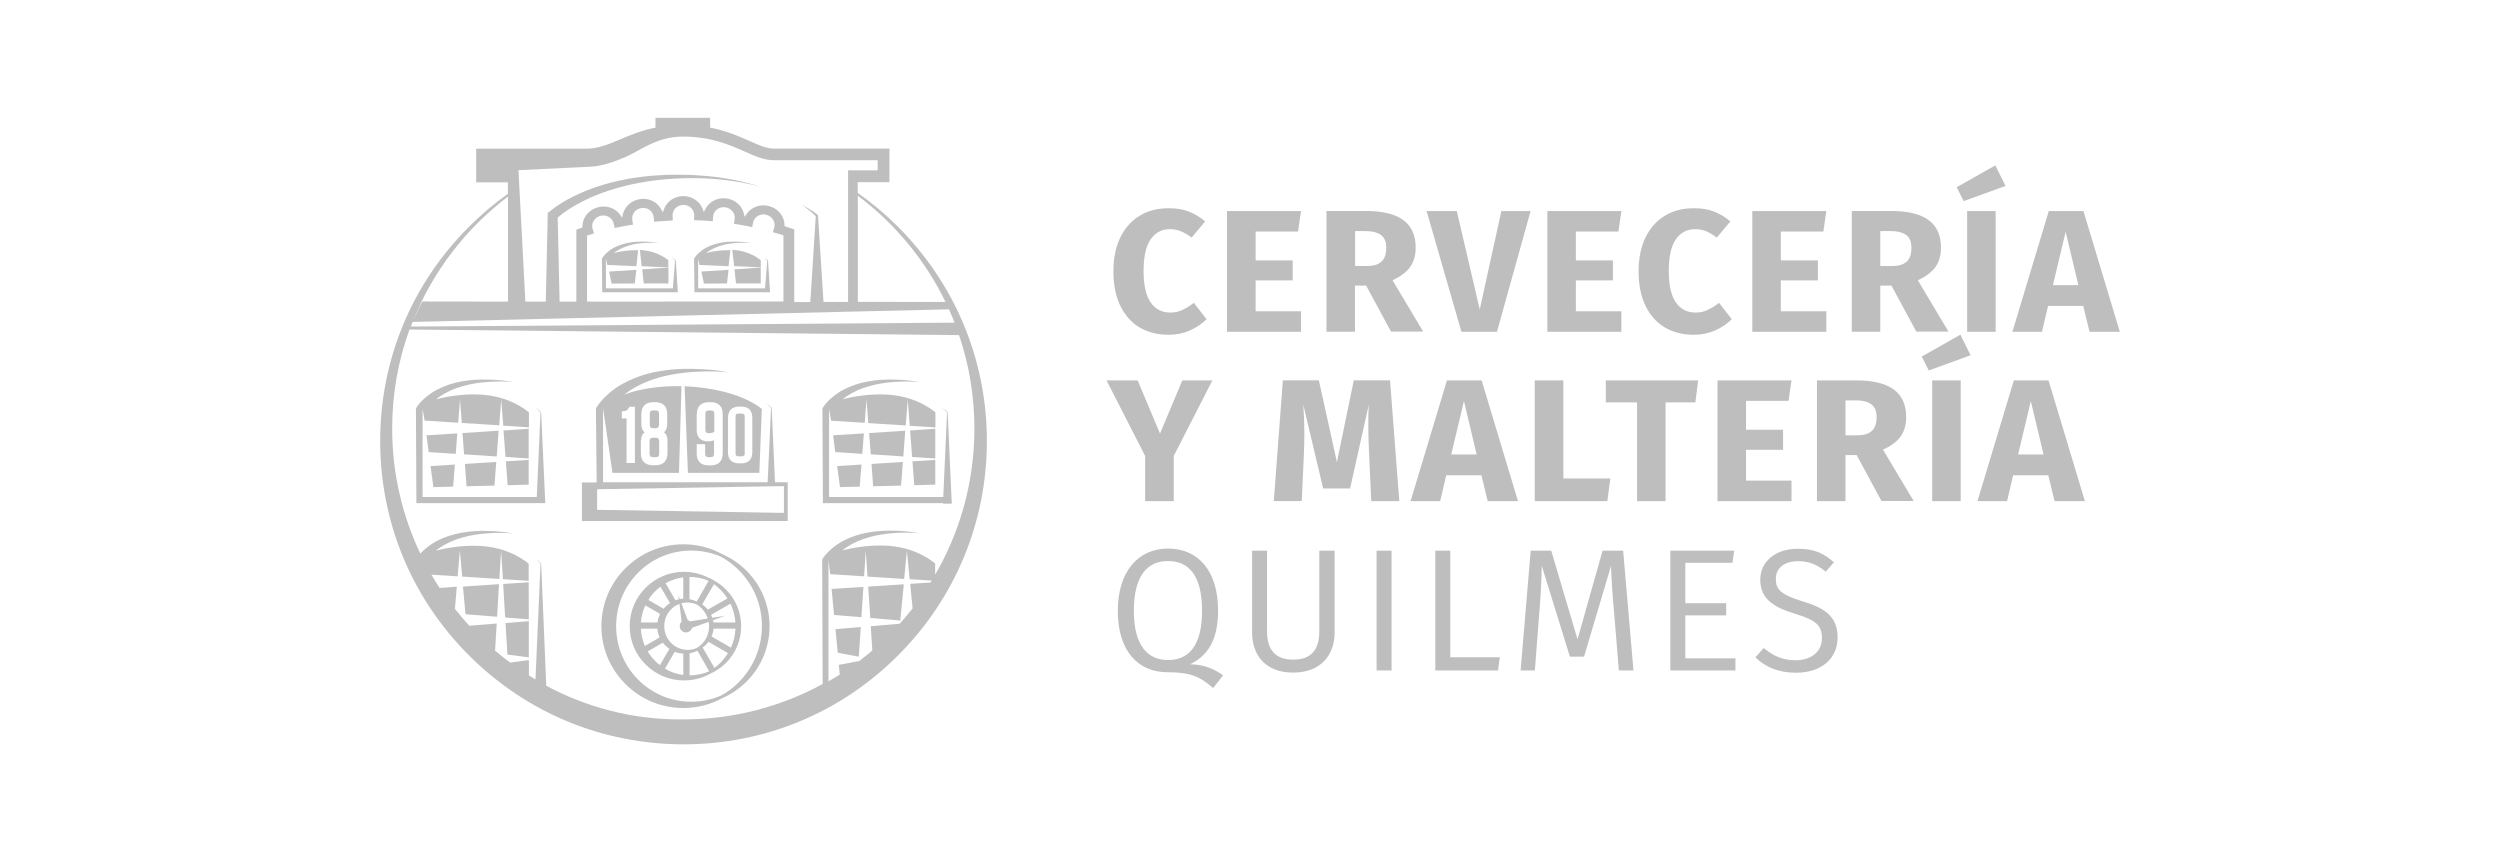 <svg width="116" height="40" viewBox="0 0 116 40" fill="none" xmlns="http://www.w3.org/2000/svg">
<g clip-path="url(#clip0_969_7152)">
<path d="M55.147 9.811C55.417 9.916 55.676 10.065 55.918 10.274L55.29 11.024C55.124 10.898 54.959 10.798 54.799 10.732C54.639 10.666 54.463 10.633 54.281 10.633C53.906 10.633 53.608 10.793 53.388 11.107C53.167 11.427 53.062 11.918 53.062 12.579C53.062 13.23 53.173 13.715 53.388 14.029C53.608 14.343 53.911 14.503 54.297 14.503C54.502 14.503 54.689 14.465 54.854 14.387C55.02 14.31 55.202 14.2 55.395 14.051L55.984 14.812C55.775 15.021 55.521 15.192 55.218 15.33C54.92 15.463 54.59 15.534 54.226 15.534C53.708 15.534 53.261 15.418 52.875 15.192C52.495 14.966 52.197 14.63 51.982 14.189C51.767 13.742 51.662 13.208 51.662 12.585C51.662 11.978 51.772 11.449 51.987 11.008C52.208 10.567 52.506 10.23 52.892 10.004C53.278 9.773 53.713 9.663 54.204 9.663C54.562 9.657 54.871 9.707 55.147 9.811Z" fill="#BEBEBE"/>
<path d="M60.367 9.795L60.23 10.743H58.261V12.083H59.981V13.009H58.261V14.443H60.367V15.396H56.933V9.795H60.367Z" fill="#BEBEBE"/>
<path d="M63.389 13.252H62.871V15.392H61.548V9.79H63.384C64.15 9.79 64.724 9.928 65.109 10.209C65.495 10.49 65.688 10.92 65.688 11.494C65.688 11.852 65.6 12.155 65.429 12.392C65.258 12.629 64.983 12.833 64.613 13.004L66.036 15.386H64.542L63.389 13.252ZM62.877 12.343H63.433C63.731 12.343 63.952 12.277 64.1 12.139C64.249 12.006 64.321 11.791 64.321 11.499C64.321 11.229 64.244 11.03 64.084 10.909C63.924 10.788 63.681 10.722 63.351 10.722H62.877V12.343Z" fill="#BEBEBE"/>
<path d="M71.019 9.795L69.459 15.396H67.811L66.195 9.795H67.596L68.66 14.36L69.663 9.795H71.019Z" fill="#BEBEBE"/>
<path d="M75.232 9.795L75.094 10.743H73.12V12.083H74.84V13.009H73.12V14.443H75.232V15.396H71.797V9.795H75.232Z" fill="#BEBEBE"/>
<path d="M79.516 9.811C79.786 9.916 80.045 10.065 80.287 10.274L79.659 11.024C79.494 10.898 79.328 10.798 79.168 10.732C79.008 10.666 78.832 10.633 78.65 10.633C78.275 10.633 77.977 10.793 77.757 11.107C77.536 11.427 77.432 11.918 77.432 12.579C77.432 13.23 77.542 13.715 77.757 14.029C77.977 14.343 78.281 14.503 78.667 14.503C78.871 14.503 79.058 14.465 79.223 14.387C79.389 14.31 79.571 14.2 79.764 14.051L80.354 14.812C80.144 15.021 79.891 15.192 79.587 15.33C79.29 15.463 78.959 15.534 78.595 15.534C78.077 15.534 77.63 15.418 77.244 15.192C76.864 14.966 76.566 14.63 76.351 14.189C76.136 13.742 76.031 13.208 76.031 12.585C76.031 11.978 76.141 11.449 76.356 11.008C76.577 10.567 76.875 10.23 77.261 10.004C77.647 9.773 78.082 9.663 78.573 9.663C78.931 9.657 79.246 9.707 79.516 9.811Z" fill="#BEBEBE"/>
<path d="M84.741 9.795L84.604 10.743H82.63V12.083H84.35V13.009H82.63V14.443H84.741V15.396H81.307V9.795H84.741Z" fill="#BEBEBE"/>
<path d="M87.763 13.252H87.245V15.392H85.922V9.79H87.758C88.524 9.79 89.097 9.928 89.484 10.209C89.869 10.49 90.062 10.92 90.062 11.494C90.062 11.852 89.974 12.155 89.803 12.392C89.632 12.629 89.357 12.833 88.987 13.004L90.41 15.386H88.916L87.763 13.252ZM87.245 12.343H87.802C88.1 12.343 88.32 12.277 88.469 12.139C88.618 12.006 88.689 11.791 88.689 11.499C88.689 11.229 88.612 11.03 88.453 10.909C88.293 10.788 88.05 10.722 87.719 10.722H87.245V12.343Z" fill="#BEBEBE"/>
<path d="M92.582 7.673L93.056 8.627L91.115 9.332L90.79 8.687L92.582 7.673ZM92.598 15.397H91.275V9.795H92.598V15.397Z" fill="#BEBEBE"/>
<path d="M96.954 15.396L96.662 14.194H95.03L94.749 15.396H93.376L95.063 9.795H96.673L98.36 15.396H96.954ZM95.256 13.23H96.436L95.846 10.754L95.256 13.23Z" fill="#BEBEBE"/>
<path d="M56.255 17.651L54.463 21.152V23.253H53.135V21.158L51.343 17.651H52.787L53.824 20.116L54.86 17.651H56.255Z" fill="#BEBEBE"/>
<path d="M64.927 23.253H63.626L63.527 21.065C63.5 20.541 63.489 20.078 63.489 19.664C63.489 19.35 63.494 19.058 63.511 18.777L62.645 22.664H61.394L60.473 18.777C60.506 19.245 60.522 19.686 60.522 20.1C60.522 20.414 60.517 20.739 60.5 21.076L60.401 23.248H59.105L59.525 17.646H61.195L62.033 21.445L62.816 17.646H64.498L64.927 23.253Z" fill="#BEBEBE"/>
<path d="M69.029 23.253L68.737 22.051H67.105L66.824 23.253H65.451L67.138 17.651H68.748L70.435 23.253H69.029ZM67.337 21.086H68.517L67.927 18.611L67.337 21.086Z" fill="#BEBEBE"/>
<path d="M72.541 17.651V22.2H74.718L74.581 23.253H71.212V17.651H72.541Z" fill="#BEBEBE"/>
<path d="M78.793 17.651L78.666 18.671H77.282V23.253H75.959V18.671H74.509V17.651H78.793Z" fill="#BEBEBE"/>
<path d="M83.126 17.651L82.988 18.6H81.015V19.939H82.735V20.871H81.015V22.299H83.126V23.253H79.691V17.651H83.126Z" fill="#BEBEBE"/>
<path d="M86.148 21.114H85.63V23.253H84.307V17.651H86.143C86.909 17.651 87.482 17.789 87.868 18.07C88.254 18.352 88.447 18.782 88.447 19.355C88.447 19.713 88.359 20.017 88.188 20.254C88.017 20.491 87.741 20.695 87.372 20.866L88.794 23.247H87.3L86.148 21.114ZM85.63 20.198H86.187C86.484 20.198 86.705 20.132 86.854 19.994C87.003 19.862 87.074 19.647 87.074 19.355C87.074 19.085 86.997 18.886 86.837 18.765C86.677 18.644 86.435 18.578 86.104 18.578H85.63V20.198Z" fill="#BEBEBE"/>
<path d="M90.961 15.529L91.435 16.483L89.494 17.189L89.169 16.544L90.961 15.529ZM90.977 23.253H89.654V17.652H90.977V23.253Z" fill="#BEBEBE"/>
<path d="M95.333 23.253L95.041 22.051H93.409L93.128 23.253H91.755L93.442 17.651H95.052L96.739 23.253H95.333ZM93.64 21.086H94.82L94.23 18.611L93.64 21.086Z" fill="#BEBEBE"/>
<path d="M56.751 31.336L56.288 31.926C55.665 31.369 55.18 31.192 54.176 31.192C52.809 31.192 51.866 30.206 51.866 28.348C51.866 26.512 52.82 25.453 54.193 25.453C55.577 25.453 56.519 26.462 56.519 28.337C56.519 29.737 56.012 30.437 55.218 30.823C55.852 30.829 56.343 31.038 56.751 31.336ZM54.193 30.625C55.163 30.625 55.775 29.963 55.775 28.337C55.775 26.71 55.169 26.032 54.193 26.032C53.239 26.032 52.611 26.71 52.611 28.342C52.611 29.963 53.256 30.625 54.193 30.625Z" fill="#BEBEBE"/>
<path d="M61.927 29.339C61.927 30.431 61.249 31.208 60.003 31.208C58.741 31.208 58.096 30.431 58.096 29.339V25.552H58.79V29.284C58.79 30.155 59.176 30.607 60.003 30.607C60.836 30.607 61.216 30.155 61.216 29.284V25.552H61.927V29.339Z" fill="#BEBEBE"/>
<path d="M64.569 25.552H63.874V31.109H64.569V25.552Z" fill="#BEBEBE"/>
<path d="M67.292 30.497H69.591L69.509 31.109H66.598V25.552H67.292V30.497Z" fill="#BEBEBE"/>
<path d="M75.793 31.109H75.115L74.906 28.562C74.823 27.68 74.762 26.726 74.751 26.258L73.5 30.47H72.844L71.537 26.252C71.531 26.881 71.482 27.779 71.41 28.606L71.217 31.109H70.556L71.024 25.552H71.978L73.197 29.665L74.36 25.552H75.314L75.793 31.109Z" fill="#BEBEBE"/>
<path d="M80.386 26.114H78.198V27.989H80.094V28.556H78.198V30.547H80.524V31.109H77.503V25.552H80.464L80.386 26.114Z" fill="#BEBEBE"/>
<path d="M85.094 26.093L84.714 26.523C84.295 26.181 83.904 26.038 83.435 26.038C82.845 26.038 82.398 26.319 82.398 26.865C82.398 27.355 82.636 27.592 83.633 27.901C84.549 28.177 85.265 28.53 85.265 29.572C85.265 30.542 84.538 31.215 83.319 31.215C82.525 31.215 81.913 30.95 81.45 30.503L81.836 30.068C82.255 30.415 82.691 30.636 83.308 30.636C83.986 30.636 84.538 30.288 84.538 29.599C84.538 29.026 84.262 28.772 83.308 28.485C82.216 28.155 81.676 27.741 81.676 26.892C81.676 26.06 82.388 25.464 83.396 25.464C84.168 25.453 84.642 25.679 85.094 26.093Z" fill="#BEBEBE"/>
<path d="M38.871 30.288L39.847 30.47L39.941 29.092L38.767 29.191L38.871 30.288Z" fill="#BEBEBE"/>
<path d="M38.701 28.535L39.969 28.639L40.062 27.233L38.585 27.327L38.701 28.535Z" fill="#BEBEBE"/>
<path d="M40.382 28.673L41.772 28.794L41.937 27.112L40.283 27.217L40.382 28.673Z" fill="#BEBEBE"/>
<path d="M23.456 28.91L23.544 30.37L24.537 30.503V28.821L23.456 28.91Z" fill="#BEBEBE"/>
<path d="M21.598 28.501L23.065 28.617L23.153 27.106L21.482 27.217L21.598 28.501Z" fill="#BEBEBE"/>
<path d="M24.531 27.019L23.346 27.096L23.439 28.651L24.537 28.739L24.531 27.019Z" fill="#BEBEBE"/>
<path d="M33.534 25.724C32.977 25.415 32.355 25.255 31.704 25.255C30.689 25.255 29.736 25.652 29.019 26.369C28.302 27.085 27.905 28.039 27.905 29.053C27.905 30.068 28.302 31.022 29.019 31.738C29.736 32.455 30.689 32.852 31.704 32.852C32.355 32.852 32.983 32.687 33.534 32.384C33.942 32.202 34.317 31.948 34.642 31.623C35.326 30.939 35.707 30.024 35.707 29.053C35.707 28.083 35.326 27.174 34.642 26.484C34.317 26.159 33.942 25.905 33.534 25.724ZM34.284 31.65C34.036 31.898 33.766 32.108 33.468 32.268C33.033 32.461 32.564 32.56 32.073 32.56C31.142 32.56 30.27 32.196 29.609 31.535C28.953 30.873 28.589 29.991 28.589 29.053C28.589 28.116 28.953 27.234 29.609 26.573C30.265 25.911 31.142 25.547 32.073 25.547C32.559 25.547 33.033 25.646 33.468 25.839C33.766 26.005 34.036 26.214 34.284 26.457C34.973 27.151 35.354 28.072 35.354 29.053C35.348 30.035 34.968 30.956 34.284 31.65Z" fill="#BEBEBE"/>
<path d="M33.154 26.947C33.088 26.903 33.016 26.869 32.95 26.831L32.945 26.842C32.581 26.643 32.167 26.533 31.737 26.533C31.065 26.533 30.436 26.792 29.957 27.272C29.482 27.746 29.218 28.38 29.218 29.053C29.218 29.725 29.477 30.354 29.957 30.834C30.431 31.308 31.065 31.572 31.737 31.572C32.167 31.572 32.581 31.468 32.95 31.264C33.22 31.142 33.468 30.977 33.684 30.762C34.136 30.31 34.389 29.703 34.389 29.058C34.389 28.413 34.141 27.812 33.684 27.355C33.524 27.189 33.347 27.057 33.154 26.947ZM31.991 26.77C31.997 26.77 31.997 26.77 31.991 26.77C32.305 26.77 32.603 26.831 32.879 26.952L32.327 27.912C32.222 27.862 32.107 27.823 31.991 27.801V26.77ZM31.892 27.956C32.041 27.956 32.184 27.989 32.316 28.044C32.404 28.093 32.493 28.16 32.564 28.237C32.691 28.369 32.785 28.529 32.84 28.7L32.019 28.832C31.985 28.805 31.952 28.783 31.908 28.772L31.616 27.989C31.71 27.967 31.798 27.956 31.892 27.956ZM31.704 26.787V27.779C31.649 27.779 31.599 27.79 31.544 27.796L31.478 27.614L31.5 27.807C31.445 27.818 31.39 27.834 31.34 27.851L30.883 27.062C31.136 26.919 31.418 26.825 31.704 26.787ZM30.398 27.437C30.475 27.36 30.558 27.288 30.646 27.222L31.087 27.983C31.01 28.033 30.938 28.088 30.877 28.154C30.85 28.182 30.817 28.215 30.795 28.248L30.089 27.84C30.166 27.691 30.276 27.559 30.398 27.437ZM29.94 28.088L30.629 28.485C30.569 28.606 30.524 28.744 30.508 28.882H29.736C29.758 28.601 29.83 28.336 29.94 28.088ZM29.924 29.974C29.813 29.72 29.747 29.45 29.736 29.169H30.502C30.513 29.312 30.552 29.45 30.607 29.576L29.924 29.974ZM30.398 30.668C30.265 30.536 30.149 30.387 30.056 30.227L30.756 29.819C30.789 29.863 30.828 29.913 30.872 29.951C30.932 30.012 30.993 30.062 31.059 30.106L30.624 30.861C30.541 30.806 30.469 30.74 30.398 30.668ZM31.704 31.319C31.401 31.28 31.114 31.181 30.855 31.026L31.307 30.244C31.434 30.293 31.566 30.321 31.704 30.326V31.319ZM31.136 29.83C30.932 29.621 30.822 29.345 30.822 29.053C30.822 28.761 30.932 28.485 31.136 28.275C31.247 28.16 31.379 28.071 31.528 28.022L31.627 28.843C31.572 28.898 31.539 28.97 31.539 29.053C31.539 29.213 31.671 29.345 31.831 29.345C31.963 29.345 32.079 29.251 32.112 29.13L32.884 28.854C32.895 28.921 32.901 28.987 32.901 29.058C32.901 29.367 32.785 29.654 32.575 29.874C32.498 29.951 32.416 30.018 32.327 30.067C32.195 30.128 32.052 30.155 31.903 30.155C31.605 30.15 31.34 30.034 31.136 29.83ZM32.906 31.148C32.625 31.269 32.316 31.335 32.002 31.335H31.997V30.31C32.123 30.288 32.245 30.249 32.36 30.189L32.906 31.148ZM33.435 30.745C33.347 30.834 33.254 30.916 33.149 30.988L32.603 30.045C32.658 30.007 32.708 29.962 32.757 29.918C32.801 29.874 32.84 29.83 32.873 29.78L33.777 30.304C33.684 30.459 33.568 30.608 33.435 30.745ZM33.915 30.051L33.016 29.532C33.066 29.417 33.099 29.295 33.11 29.169H34.125C34.114 29.477 34.042 29.775 33.915 30.051ZM34.125 28.882H33.105C33.099 28.849 33.094 28.81 33.083 28.777L33.656 28.568L33.05 28.667C33.033 28.617 33.016 28.573 32.994 28.529L33.893 28.011C34.025 28.281 34.102 28.573 34.125 28.882ZM32.846 28.286C32.818 28.253 32.79 28.22 32.757 28.193C32.702 28.138 32.642 28.088 32.581 28.049L33.127 27.107C33.237 27.184 33.336 27.272 33.435 27.371C33.557 27.492 33.661 27.625 33.755 27.768L32.846 28.286Z" fill="#BEBEBE"/>
<path d="M30.325 19.873H30.397C30.524 19.873 30.579 19.818 30.579 19.686V19.206C30.579 19.085 30.529 19.041 30.408 19.041H30.32C30.198 19.041 30.149 19.085 30.149 19.206V19.686C30.143 19.818 30.198 19.873 30.325 19.873Z" fill="#BEBEBE"/>
<path d="M30.31 21.213H30.42C30.541 21.213 30.585 21.169 30.585 21.047V20.485C30.585 20.358 30.536 20.309 30.403 20.309H30.321C30.188 20.309 30.139 20.358 30.139 20.485V21.047C30.144 21.169 30.188 21.213 30.31 21.213Z" fill="#BEBEBE"/>
<path d="M35.96 22.376L35.806 18.93V18.925L35.8 18.919L35.767 18.886C35.756 18.875 35.745 18.864 35.734 18.853C35.712 18.831 35.684 18.814 35.662 18.792C35.613 18.754 35.558 18.721 35.508 18.682C35.558 18.721 35.607 18.759 35.651 18.803C35.673 18.826 35.695 18.848 35.718 18.87C35.728 18.881 35.739 18.892 35.751 18.903L35.778 18.93L35.618 22.376H33.986H27.982V18.93L28.418 21.941H31.505L31.621 17.921C31.544 17.921 31.467 17.916 31.395 17.916C30.794 17.916 30.226 17.976 29.703 18.092C29.449 18.147 29.201 18.219 28.969 18.307C28.991 18.291 29.013 18.269 29.041 18.252C29.069 18.235 29.09 18.213 29.118 18.197L29.195 18.142C29.41 17.998 29.636 17.877 29.873 17.772C30.11 17.668 30.359 17.579 30.618 17.508C30.744 17.469 30.871 17.442 31.004 17.414C31.136 17.392 31.263 17.359 31.395 17.342C31.66 17.298 31.924 17.276 32.194 17.254L32.597 17.238C32.729 17.232 32.867 17.232 32.999 17.232C33.27 17.232 33.54 17.249 33.81 17.276C33.545 17.221 33.275 17.183 33.005 17.16C32.867 17.149 32.735 17.138 32.597 17.133L32.189 17.116C31.919 17.111 31.643 17.111 31.367 17.133C31.23 17.138 31.092 17.155 30.954 17.172C30.816 17.188 30.678 17.21 30.546 17.232C30 17.331 29.46 17.502 28.958 17.772L28.864 17.822C28.831 17.839 28.804 17.861 28.771 17.877C28.71 17.916 28.649 17.954 28.589 17.993C28.473 18.076 28.352 18.158 28.247 18.258C28.137 18.351 28.032 18.456 27.933 18.566C27.883 18.622 27.834 18.682 27.789 18.743L27.756 18.787L27.723 18.837C27.712 18.853 27.701 18.87 27.69 18.886L27.674 18.914L27.663 18.93L27.657 18.936L27.651 18.947L27.685 22.387H27.001V24.173H36.55V22.376H35.96ZM29.747 20.441C29.747 20.264 29.796 20.143 29.907 20.066C29.807 19.978 29.758 19.84 29.758 19.663V19.222C29.758 19.041 29.807 18.903 29.901 18.803C29.995 18.71 30.138 18.66 30.32 18.66H30.403C30.579 18.66 30.722 18.71 30.816 18.803C30.915 18.903 30.959 19.041 30.959 19.217V19.658C30.959 19.84 30.91 19.972 30.811 20.06C30.915 20.138 30.971 20.264 30.971 20.435V21.025C30.971 21.207 30.921 21.345 30.827 21.444C30.733 21.538 30.59 21.588 30.408 21.588H30.298C30.116 21.588 29.978 21.538 29.879 21.444C29.785 21.351 29.736 21.207 29.736 21.025V20.441H29.747ZM28.853 19.09L28.975 19.074C29.069 19.057 29.102 19.035 29.151 18.963L29.212 18.875H29.46V21.483H29.074V19.415H28.853V19.09ZM36.374 23.798L27.707 23.655V22.701L35.833 22.564H35.96L36.374 22.558V23.798Z" fill="#BEBEBE"/>
<path d="M34.29 21.174H34.395C34.516 21.174 34.554 21.141 34.554 21.036V19.322C34.554 19.223 34.516 19.189 34.395 19.189H34.29C34.169 19.189 34.13 19.223 34.13 19.322V21.036C34.135 21.141 34.174 21.174 34.29 21.174Z" fill="#BEBEBE"/>
<path d="M32.9 20.1C33 20.1 33.093 20.072 33.143 20.034V19.212C33.143 19.091 33.099 19.047 32.978 19.047H32.895C32.774 19.047 32.73 19.091 32.73 19.212V19.929C32.73 20.05 32.774 20.1 32.9 20.1Z" fill="#BEBEBE"/>
<path d="M31.919 21.941H35.233L35.348 18.975C35.227 18.876 34.99 18.705 34.62 18.534C33.849 18.175 32.796 17.966 31.765 17.922L31.919 21.941ZM33.782 19.377C33.782 19.212 33.827 19.085 33.915 18.997C34.003 18.909 34.135 18.865 34.295 18.865H34.395C34.56 18.865 34.687 18.909 34.775 18.997C34.863 19.085 34.907 19.212 34.907 19.377V20.987C34.907 21.153 34.863 21.279 34.775 21.368C34.687 21.456 34.56 21.5 34.395 21.5H34.295C34.13 21.5 33.998 21.456 33.909 21.368C33.821 21.279 33.777 21.153 33.777 20.982V19.377H33.782ZM32.333 19.218C32.333 19.036 32.382 18.898 32.476 18.804C32.57 18.71 32.713 18.661 32.895 18.661H32.978C33.154 18.661 33.297 18.71 33.391 18.804C33.49 18.898 33.534 19.041 33.534 19.218V21.031C33.534 21.213 33.485 21.351 33.391 21.45C33.297 21.544 33.154 21.594 32.972 21.594H32.889C32.707 21.594 32.564 21.55 32.47 21.456C32.377 21.362 32.327 21.224 32.327 21.048V20.612H32.718V21.048C32.718 21.169 32.763 21.213 32.884 21.213H32.967C33.088 21.213 33.132 21.169 33.132 21.048V20.43C33.044 20.463 32.95 20.48 32.856 20.48H32.84C32.52 20.48 32.327 20.287 32.327 19.967V19.218H32.333Z" fill="#BEBEBE"/>
<path d="M41.661 10.516C41.082 9.937 40.459 9.413 39.798 8.95V8.454H41.27V6.894H35.894C35.574 6.894 35.221 6.739 34.775 6.541C34.295 6.326 33.689 6.061 32.906 5.912H32.95V5.466H30.414V5.912H30.458C29.78 6.045 29.245 6.265 28.76 6.475C28.22 6.701 27.751 6.899 27.211 6.899H22.094V8.46H23.566V8.994C22.927 9.446 22.32 9.959 21.758 10.527C19.101 13.173 17.64 16.702 17.64 20.462C17.64 24.222 19.101 27.756 21.764 30.413C24.421 33.071 27.955 34.537 31.715 34.537C35.475 34.537 39.009 33.076 41.667 30.413C44.324 27.756 45.791 24.222 45.791 20.462C45.791 16.702 44.318 13.173 41.661 10.516ZM44.032 14.353C44.126 14.557 44.208 14.761 44.291 14.971L19.062 15.153C19.09 15.081 19.117 15.009 19.145 14.938L44.032 14.353ZM27.238 10.93C27.332 10.902 27.426 10.869 27.52 10.841L27.564 10.83L27.497 10.621C27.459 10.499 27.475 10.373 27.536 10.262C27.602 10.141 27.724 10.053 27.861 10.014C27.905 10.003 27.95 9.998 27.994 9.998C28.225 9.998 28.424 10.152 28.473 10.367L28.523 10.582C28.589 10.566 28.677 10.549 28.705 10.543C28.909 10.499 29.118 10.461 29.328 10.428L29.372 10.422L29.339 10.207C29.317 10.086 29.35 9.959 29.422 9.854C29.504 9.744 29.625 9.672 29.769 9.65C29.791 9.645 29.813 9.645 29.841 9.645C30.1 9.645 30.309 9.832 30.331 10.075L30.353 10.29C30.419 10.284 30.513 10.273 30.541 10.273C30.728 10.257 30.921 10.246 31.109 10.235L31.219 10.229L31.208 10.009C31.202 9.882 31.246 9.761 31.335 9.667C31.428 9.568 31.561 9.513 31.71 9.507C31.853 9.507 31.985 9.562 32.079 9.661C32.167 9.755 32.217 9.876 32.211 9.998L32.206 10.218C32.272 10.218 32.366 10.224 32.393 10.224C32.586 10.229 32.774 10.24 32.961 10.257L33.071 10.268L33.088 10.047C33.104 9.805 33.325 9.612 33.579 9.612C33.601 9.612 33.623 9.612 33.645 9.617C33.788 9.634 33.909 9.706 33.998 9.816C34.075 9.921 34.108 10.042 34.086 10.169L34.053 10.384C34.119 10.395 34.207 10.406 34.235 10.411C34.422 10.444 34.615 10.477 34.797 10.516L34.902 10.538L34.946 10.323C34.99 10.102 35.188 9.948 35.425 9.948C35.47 9.948 35.514 9.954 35.552 9.965C35.69 9.998 35.811 10.086 35.878 10.207C35.944 10.318 35.96 10.45 35.922 10.566L35.861 10.775C35.927 10.792 36.015 10.819 36.043 10.825C36.148 10.858 36.252 10.885 36.352 10.918V13.989L27.238 13.995V10.93ZM43.872 14.011L39.803 14.006V9.083C41.518 10.367 42.924 12.06 43.872 14.011ZM29.008 7.291C29.708 6.993 30.469 6.337 31.682 6.337C32.989 6.337 33.86 6.723 34.554 7.032C35.04 7.247 35.459 7.434 35.894 7.434H40.724V7.903H39.406H39.351V8.178V14.011H38.21L37.956 10.003V9.976L37.94 9.965C37.708 9.788 37.46 9.639 37.212 9.507C37.438 9.667 37.658 9.838 37.851 10.031L37.598 14.017H36.853V10.648H36.848V10.643L36.804 10.626C36.688 10.588 36.572 10.549 36.456 10.511L36.401 10.494V10.439C36.396 10.025 36.093 9.661 35.663 9.557C35.58 9.535 35.497 9.529 35.42 9.529C35.111 9.529 34.825 9.672 34.654 9.915L34.554 10.058L34.51 9.893C34.417 9.529 34.091 9.253 33.694 9.204C33.656 9.198 33.612 9.198 33.573 9.198C33.215 9.198 32.895 9.386 32.74 9.683L32.658 9.838L32.597 9.678C32.459 9.331 32.101 9.099 31.704 9.099C31.307 9.099 30.949 9.336 30.816 9.689L30.756 9.854L30.673 9.7C30.513 9.408 30.199 9.226 29.846 9.226C29.802 9.226 29.758 9.231 29.714 9.237C29.317 9.287 28.991 9.568 28.903 9.932L28.865 10.102L28.765 9.959C28.6 9.722 28.313 9.584 28.005 9.584C27.922 9.584 27.834 9.595 27.751 9.617C27.321 9.728 27.023 10.091 27.023 10.505V10.56L26.968 10.577C26.907 10.593 26.852 10.615 26.792 10.637L26.748 10.654V10.659H26.742V13.995H25.965L25.877 10.097C26.147 9.865 26.455 9.656 26.781 9.479C27.134 9.281 27.508 9.11 27.894 8.967C28.666 8.68 29.477 8.493 30.298 8.382C30.712 8.327 31.125 8.294 31.539 8.278C31.952 8.261 32.371 8.261 32.79 8.283C33.623 8.327 34.455 8.443 35.266 8.658C34.466 8.404 33.639 8.245 32.801 8.167C32.382 8.129 31.963 8.107 31.539 8.107C31.12 8.101 30.695 8.118 30.276 8.151C29.433 8.222 28.595 8.377 27.784 8.636C27.376 8.768 26.979 8.928 26.593 9.121C26.207 9.314 25.838 9.535 25.491 9.821L25.413 9.882V9.992L25.325 13.995H24.377L24.057 7.897L27.205 7.743C27.861 7.743 28.44 7.533 29.008 7.291ZM23.572 9.121V13.995L19.597 13.989C19.442 14.243 19.294 14.623 19.161 14.899C20.082 12.589 21.62 10.599 23.572 9.121ZM19.613 25.915C19.63 25.948 19.646 25.975 19.663 26.008C19.646 25.981 19.63 25.948 19.613 25.915ZM19.812 26.3C19.878 26.422 19.944 26.549 20.016 26.67C19.944 26.543 19.878 26.422 19.812 26.3ZM21.769 29.046C21.791 29.068 21.813 29.09 21.835 29.118C21.808 29.09 21.791 29.068 21.769 29.046ZM21.984 29.272C22.006 29.294 22.028 29.316 22.05 29.344C22.028 29.322 22.006 29.294 21.984 29.272ZM22.061 29.355C22.083 29.377 22.1 29.393 22.122 29.416C22.1 29.393 22.078 29.371 22.061 29.355ZM22.133 29.427C22.149 29.443 22.172 29.465 22.188 29.482C22.172 29.465 22.155 29.449 22.133 29.427ZM22.205 29.498C22.254 29.542 22.298 29.592 22.348 29.636C22.298 29.592 22.249 29.542 22.205 29.498ZM22.425 29.713C22.497 29.785 22.574 29.851 22.651 29.923C22.574 29.851 22.502 29.785 22.425 29.713ZM22.657 29.923C22.762 30.016 22.861 30.105 22.965 30.193C22.861 30.105 22.756 30.016 22.657 29.923ZM23.991 30.987C24.173 31.114 24.355 31.235 24.542 31.351C24.349 31.235 24.167 31.108 23.991 30.987ZM25.226 31.753C25.265 31.775 25.303 31.797 25.347 31.819L25.11 26.157V26.152L25.105 26.146L25.072 26.113C25.061 26.102 25.049 26.091 25.038 26.08C25.016 26.058 24.989 26.041 24.967 26.019C24.917 25.981 24.862 25.948 24.812 25.909C24.862 25.948 24.912 25.986 24.956 26.03C24.978 26.052 25 26.075 25.022 26.096C25.033 26.108 25.044 26.119 25.055 26.13L25.083 26.157L25.044 26.979L24.846 31.527C24.741 31.466 24.642 31.406 24.542 31.34V30.628L23.671 30.744C23.429 30.568 23.197 30.38 22.971 30.187L23.048 28.93L21.775 29.035C21.543 28.782 21.323 28.522 21.108 28.252L21.196 27.221L20.396 27.282C20.589 27.58 20.793 27.866 21.008 28.142C20.644 27.673 20.314 27.177 20.016 26.664L21.234 26.742L21.339 25.551L21.444 26.753L23.169 26.863L23.252 25.551L23.335 26.874L24.531 26.951V26.152C24.449 26.102 23.644 25.363 22.139 25.325C21.438 25.303 20.689 25.424 20.225 25.551C20.253 25.529 20.275 25.512 20.303 25.49C20.319 25.474 20.341 25.462 20.358 25.446L20.418 25.407C20.573 25.303 20.744 25.209 20.92 25.132C21.096 25.055 21.278 24.988 21.466 24.939C21.56 24.911 21.653 24.889 21.747 24.867C21.841 24.851 21.94 24.828 22.034 24.812C22.227 24.779 22.425 24.762 22.624 24.746L22.921 24.729C23.021 24.724 23.12 24.724 23.219 24.724C23.418 24.724 23.616 24.735 23.814 24.757C23.622 24.718 23.423 24.691 23.225 24.669C23.125 24.657 23.026 24.652 22.927 24.646L22.629 24.636C22.431 24.63 22.227 24.63 22.023 24.646C21.924 24.652 21.819 24.663 21.72 24.674C21.62 24.691 21.515 24.702 21.416 24.718C21.014 24.79 20.617 24.917 20.247 25.115L20.176 25.154C20.154 25.165 20.132 25.181 20.11 25.192C20.066 25.22 20.021 25.247 19.977 25.28C19.889 25.341 19.806 25.402 19.724 25.474C19.646 25.54 19.575 25.611 19.503 25.689C19.52 25.722 19.536 25.76 19.553 25.793C18.687 24.007 18.197 22.006 18.197 19.889C18.197 18.273 18.478 16.724 19.001 15.29L44.5 15.55C44.964 16.911 45.212 18.372 45.212 19.889C45.212 22.414 44.517 24.779 43.315 26.797C43.343 26.753 43.37 26.709 43.392 26.664V26.141C43.309 26.091 42.505 25.352 40.999 25.314C40.299 25.292 39.55 25.413 39.086 25.54C39.114 25.518 39.136 25.501 39.163 25.479C39.18 25.462 39.202 25.451 39.219 25.435L39.279 25.396C39.434 25.292 39.605 25.198 39.781 25.121C39.957 25.044 40.139 24.977 40.327 24.928C40.421 24.9 40.514 24.878 40.608 24.856C40.702 24.84 40.801 24.817 40.895 24.801C41.088 24.768 41.286 24.751 41.485 24.735L41.782 24.718C41.882 24.713 41.981 24.713 42.08 24.713C42.279 24.713 42.477 24.724 42.675 24.746C42.483 24.707 42.284 24.68 42.086 24.657C41.986 24.646 41.887 24.641 41.788 24.636L41.49 24.625C41.292 24.619 41.088 24.619 40.884 24.636C40.784 24.641 40.68 24.652 40.58 24.663C40.481 24.68 40.376 24.691 40.277 24.707C39.875 24.779 39.478 24.906 39.108 25.104L39.037 25.143C39.015 25.154 38.993 25.17 38.971 25.181C38.926 25.209 38.882 25.236 38.838 25.27C38.75 25.33 38.667 25.391 38.585 25.462C38.502 25.534 38.425 25.606 38.353 25.689C38.315 25.727 38.281 25.771 38.248 25.815L38.221 25.848L38.199 25.881C38.193 25.892 38.182 25.904 38.177 25.92L38.166 25.942L38.16 25.953L38.155 25.959L38.149 25.97L38.171 31.737C36.252 32.784 34.047 33.38 31.704 33.38C29.361 33.407 27.15 32.812 25.226 31.753ZM24.84 31.533C24.879 31.555 24.917 31.577 24.956 31.599C24.923 31.582 24.879 31.56 24.84 31.533ZM42.345 28.23C42.13 28.5 41.909 28.765 41.678 29.018C41.7 28.991 41.727 28.963 41.749 28.941L40.404 29.057L40.476 30.182C40.503 30.16 40.531 30.132 40.558 30.11C40.321 30.314 40.079 30.513 39.831 30.7V30.678L38.921 30.849L38.965 31.301C39.059 31.24 39.147 31.18 39.241 31.119C39.119 31.202 38.998 31.279 38.877 31.356C38.745 31.439 38.607 31.522 38.469 31.599C38.458 31.604 38.447 31.61 38.441 31.615C38.447 31.61 38.458 31.604 38.463 31.604C38.458 31.61 38.447 31.615 38.441 31.615V25.992L38.519 26.642L40.095 26.742L40.172 25.551L40.25 26.753L41.953 26.863L42.08 25.551L42.207 26.874L43.232 26.94C43.15 27.072 43.067 27.205 42.984 27.331C43.05 27.232 43.117 27.128 43.183 27.028L42.234 27.089L42.345 28.23ZM42.984 27.343C42.968 27.365 42.957 27.387 42.94 27.409C42.957 27.387 42.973 27.365 42.984 27.343ZM42.885 27.497C42.868 27.519 42.857 27.541 42.841 27.563C42.852 27.541 42.868 27.519 42.885 27.497ZM42.835 27.569C42.769 27.668 42.697 27.767 42.626 27.866C42.692 27.767 42.764 27.668 42.835 27.569ZM42.565 27.944C42.549 27.965 42.532 27.982 42.521 28.004C42.532 27.988 42.549 27.965 42.565 27.944ZM42.51 28.021C42.493 28.043 42.483 28.059 42.466 28.081C42.477 28.059 42.493 28.037 42.51 28.021ZM42.455 28.092C42.438 28.114 42.422 28.131 42.405 28.153C42.422 28.131 42.438 28.109 42.455 28.092ZM42.4 28.159C42.383 28.18 42.367 28.203 42.345 28.23C42.367 28.208 42.383 28.186 42.4 28.159ZM39.836 30.695C39.682 30.81 39.527 30.926 39.367 31.036C39.522 30.926 39.682 30.81 39.836 30.695ZM38.441 31.615C38.397 31.637 38.353 31.665 38.315 31.687C38.353 31.665 38.397 31.643 38.441 31.615ZM40.569 30.099C40.597 30.077 40.619 30.055 40.647 30.033C40.619 30.055 40.592 30.077 40.569 30.099ZM40.652 30.027C40.707 29.983 40.757 29.934 40.812 29.884C40.757 29.934 40.707 29.978 40.652 30.027ZM40.818 29.879C40.84 29.857 40.867 29.834 40.889 29.812C40.867 29.834 40.845 29.857 40.818 29.879ZM40.9 29.807C40.95 29.757 41.005 29.708 41.055 29.658C40.999 29.708 40.95 29.757 40.9 29.807ZM41.06 29.653C41.088 29.631 41.11 29.603 41.137 29.581C41.11 29.603 41.088 29.625 41.06 29.653ZM41.529 29.178C41.578 29.123 41.628 29.074 41.678 29.018C41.628 29.074 41.578 29.129 41.529 29.178ZM41.297 29.416C41.347 29.366 41.396 29.311 41.446 29.261C41.396 29.316 41.347 29.366 41.297 29.416Z" fill="#BEBEBE"/>
<path d="M33.733 13.153L33.804 12.519L32.542 12.601L32.663 13.158L33.733 13.153Z" fill="#BEBEBE"/>
<path d="M35.298 13.153V12.414L34.08 12.497L34.152 13.153H35.298Z" fill="#BEBEBE"/>
<path d="M35.635 12.083L35.63 12.078L35.608 12.061C35.602 12.055 35.597 12.05 35.586 12.044C35.569 12.033 35.558 12.022 35.542 12.011C35.514 11.989 35.481 11.967 35.448 11.951C35.475 11.973 35.503 11.995 35.531 12.022C35.542 12.033 35.558 12.05 35.569 12.061C35.575 12.066 35.58 12.072 35.586 12.083L35.602 12.1L35.498 13.379H32.394V12L32.454 12.293L33.805 12.353L33.888 11.609C33.882 11.609 33.882 11.609 33.877 11.609C33.469 11.598 33.028 11.664 32.757 11.741C32.774 11.73 32.785 11.719 32.801 11.708C32.812 11.703 32.824 11.692 32.835 11.686L32.868 11.664C32.961 11.603 33.061 11.548 33.16 11.504C33.265 11.46 33.369 11.421 33.48 11.388C33.535 11.372 33.59 11.361 33.645 11.344C33.7 11.333 33.755 11.322 33.816 11.311C33.932 11.295 34.042 11.284 34.158 11.273L34.334 11.267C34.395 11.267 34.45 11.261 34.511 11.261C34.626 11.261 34.742 11.267 34.858 11.278C34.742 11.256 34.626 11.239 34.511 11.229C34.45 11.223 34.395 11.217 34.334 11.217L34.158 11.212C34.042 11.212 33.921 11.212 33.805 11.217C33.744 11.217 33.689 11.229 33.629 11.234C33.568 11.245 33.513 11.251 33.452 11.261C33.215 11.306 32.983 11.377 32.768 11.493L32.73 11.515C32.719 11.521 32.702 11.532 32.691 11.537C32.664 11.554 32.642 11.57 32.614 11.587C32.564 11.62 32.515 11.659 32.465 11.703C32.416 11.741 32.371 11.785 32.327 11.835C32.305 11.857 32.283 11.884 32.267 11.912L32.25 11.934L32.234 11.956C32.228 11.962 32.223 11.973 32.217 11.978L32.212 11.989L32.206 11.995V12V12.006L32.223 13.561H35.486H35.498H35.729L35.724 13.445L35.635 12.083Z" fill="#BEBEBE"/>
<path d="M34.064 12.348L35.299 12.403V12.072C35.255 12.045 34.808 11.637 33.976 11.593L34.064 12.348Z" fill="#BEBEBE"/>
<path d="M21.025 22.58L21.108 21.555L19.977 21.626L20.11 22.602L21.025 22.58Z" fill="#BEBEBE"/>
<path d="M22.943 22.531L23.026 21.434L21.57 21.527L21.648 22.564L22.943 22.531Z" fill="#BEBEBE"/>
<path d="M21.218 20.11L19.79 20.199L19.889 20.976L21.146 21.059L21.218 20.11Z" fill="#BEBEBE"/>
<path d="M24.531 22.487V21.34L23.473 21.406L23.555 22.514L24.531 22.487Z" fill="#BEBEBE"/>
<path d="M24.531 19.895L23.362 19.973L23.456 21.202L24.531 21.274V19.895Z" fill="#BEBEBE"/>
<path d="M23.136 19.983L21.46 20.094L21.532 21.081L23.048 21.18L23.136 19.983Z" fill="#BEBEBE"/>
<path d="M25.11 19.134V19.129L25.104 19.123L25.071 19.09C25.06 19.079 25.049 19.068 25.038 19.057C25.016 19.035 24.988 19.019 24.966 18.997C24.917 18.958 24.862 18.925 24.812 18.886C24.862 18.925 24.911 18.963 24.956 19.008C24.977 19.03 25 19.052 25.022 19.074C25.033 19.085 25.044 19.096 25.055 19.107L25.082 19.134L24.906 23.06H19.608V18.969L19.701 19.515L21.262 19.614L21.344 18.528L21.427 19.625L23.164 19.735L23.257 18.528L23.351 19.752L24.542 19.829V19.129C24.459 19.079 23.654 18.34 22.149 18.302C21.449 18.28 20.699 18.401 20.236 18.528C20.264 18.506 20.286 18.489 20.313 18.467C20.33 18.451 20.352 18.44 20.368 18.423L20.429 18.384C20.583 18.28 20.754 18.186 20.931 18.109C21.107 18.032 21.289 17.965 21.477 17.916C21.57 17.888 21.664 17.866 21.758 17.844C21.852 17.828 21.951 17.806 22.044 17.789C22.237 17.756 22.436 17.739 22.634 17.723L22.932 17.706C23.031 17.701 23.131 17.701 23.23 17.701C23.428 17.701 23.627 17.712 23.825 17.734C23.632 17.695 23.434 17.668 23.235 17.646C23.136 17.635 23.037 17.629 22.938 17.624L22.64 17.613C22.441 17.607 22.237 17.607 22.033 17.624C21.934 17.629 21.829 17.64 21.73 17.651C21.631 17.668 21.526 17.679 21.427 17.695C21.024 17.767 20.628 17.894 20.258 18.092L20.186 18.131C20.164 18.142 20.142 18.159 20.12 18.169C20.076 18.197 20.032 18.225 19.988 18.258C19.9 18.318 19.817 18.379 19.734 18.451C19.652 18.522 19.575 18.594 19.503 18.677C19.464 18.715 19.431 18.759 19.398 18.803L19.37 18.837L19.348 18.87C19.343 18.881 19.332 18.892 19.326 18.908L19.315 18.93L19.31 18.941L19.304 18.947L19.299 18.958L19.321 23.346H24.895H24.911H25.303L25.292 23.148L25.11 19.134Z" fill="#BEBEBE"/>
<path d="M29.454 13.153L29.526 12.519L28.264 12.601L28.379 13.158L29.454 13.153Z" fill="#BEBEBE"/>
<path d="M31.015 13.153V12.414L29.797 12.497L29.869 13.153H31.015Z" fill="#BEBEBE"/>
<path d="M31.357 12.083L31.352 12.078L31.329 12.061C31.324 12.055 31.318 12.05 31.307 12.044C31.291 12.033 31.28 12.022 31.263 12.011C31.236 11.989 31.203 11.967 31.169 11.951C31.197 11.973 31.225 11.995 31.252 12.022C31.263 12.033 31.28 12.05 31.291 12.061C31.296 12.066 31.302 12.072 31.307 12.083L31.324 12.1L31.219 13.379H28.115V12L28.176 12.293L29.527 12.353L29.609 11.609C29.604 11.609 29.604 11.609 29.598 11.609C29.19 11.598 28.749 11.664 28.479 11.741C28.496 11.73 28.507 11.719 28.523 11.708C28.534 11.703 28.545 11.692 28.556 11.686L28.589 11.664C28.683 11.603 28.782 11.548 28.881 11.504C28.986 11.46 29.091 11.421 29.201 11.388C29.256 11.372 29.312 11.361 29.367 11.344C29.422 11.333 29.477 11.322 29.538 11.311C29.653 11.295 29.764 11.284 29.879 11.273L30.056 11.267C30.116 11.267 30.172 11.261 30.232 11.261C30.348 11.261 30.464 11.267 30.58 11.278C30.464 11.256 30.348 11.239 30.232 11.229C30.172 11.223 30.116 11.217 30.056 11.217L29.879 11.212C29.764 11.212 29.642 11.212 29.527 11.217C29.466 11.217 29.411 11.229 29.35 11.234C29.29 11.245 29.234 11.251 29.174 11.261C28.937 11.306 28.705 11.377 28.49 11.493L28.451 11.515C28.441 11.521 28.424 11.532 28.413 11.537C28.385 11.554 28.363 11.57 28.336 11.587C28.286 11.62 28.236 11.659 28.187 11.703C28.137 11.741 28.093 11.785 28.049 11.835C28.027 11.857 28.005 11.884 27.988 11.912L27.972 11.934L27.955 11.956C27.95 11.962 27.944 11.973 27.939 11.978L27.933 11.989L27.928 11.995V12V12.006L27.944 13.561H31.208H31.219H31.451L31.445 13.445L31.357 12.083Z" fill="#BEBEBE"/>
<path d="M31.015 12.077C30.971 12.05 30.524 11.642 29.691 11.598L29.774 12.353L31.009 12.408V12.077H31.015Z" fill="#BEBEBE"/>
<path d="M39.891 22.58L39.974 21.555L38.844 21.626L38.976 22.602L39.891 22.58Z" fill="#BEBEBE"/>
<path d="M41.81 22.531L41.893 21.434L40.438 21.527L40.515 22.564L41.81 22.531Z" fill="#BEBEBE"/>
<path d="M40.084 20.11L38.656 20.199L38.755 20.976L40.013 21.059L40.084 20.11Z" fill="#BEBEBE"/>
<path d="M43.397 22.487V21.34L42.339 21.406L42.422 22.514L43.397 22.487Z" fill="#BEBEBE"/>
<path d="M43.397 19.895L42.228 19.973L42.322 21.202L43.397 21.274V19.895Z" fill="#BEBEBE"/>
<path d="M42.003 19.983L40.327 20.094L40.404 21.081L41.915 21.18L42.003 19.983Z" fill="#BEBEBE"/>
<path d="M43.756 23.369H43.773H44.164L44.153 23.17L43.971 19.134V19.129L43.966 19.123L43.933 19.09C43.922 19.079 43.91 19.068 43.9 19.057C43.877 19.035 43.85 19.019 43.828 18.997C43.778 18.958 43.723 18.925 43.673 18.886C43.723 18.925 43.773 18.963 43.817 19.008C43.839 19.03 43.861 19.052 43.883 19.074C43.894 19.085 43.905 19.096 43.916 19.107L43.944 19.134L43.767 23.06H38.469V18.974L38.563 19.52L40.123 19.619L40.206 18.533L40.288 19.631L42.025 19.741L42.119 18.533L42.212 19.757L43.403 19.834V19.129C43.321 19.079 42.516 18.34 41.011 18.302C40.31 18.28 39.56 18.401 39.097 18.528C39.125 18.506 39.147 18.489 39.175 18.467C39.191 18.451 39.213 18.44 39.23 18.423L39.29 18.384C39.445 18.28 39.616 18.186 39.792 18.109C39.968 18.032 40.151 17.965 40.338 17.916C40.432 17.888 40.525 17.866 40.619 17.844C40.713 17.828 40.812 17.806 40.906 17.789C41.099 17.756 41.297 17.739 41.496 17.723L41.793 17.706C41.893 17.701 41.992 17.701 42.091 17.701C42.29 17.701 42.488 17.712 42.687 17.734C42.494 17.695 42.295 17.668 42.097 17.646C41.997 17.635 41.898 17.629 41.799 17.624L41.501 17.613C41.303 17.607 41.099 17.607 40.895 17.624C40.795 17.629 40.691 17.64 40.592 17.651C40.492 17.668 40.388 17.679 40.288 17.695C39.886 17.767 39.489 17.894 39.12 18.092L39.048 18.131C39.026 18.142 39.004 18.159 38.982 18.169C38.938 18.197 38.893 18.225 38.849 18.258C38.761 18.318 38.678 18.379 38.596 18.451C38.513 18.522 38.436 18.594 38.364 18.677C38.326 18.715 38.292 18.759 38.259 18.803L38.232 18.837L38.21 18.87C38.204 18.881 38.193 18.892 38.188 18.908L38.177 18.93L38.171 18.941L38.166 18.947L38.16 18.958L38.182 23.346H43.756V23.369Z" fill="#BEBEBE"/>
</g>
<defs>
<clipPath id="clip0_969_7152">
<rect width="80.72" height="29.077" fill="white" transform="translate(17.64 5.462)"/>
</clipPath>
</defs>
</svg>

